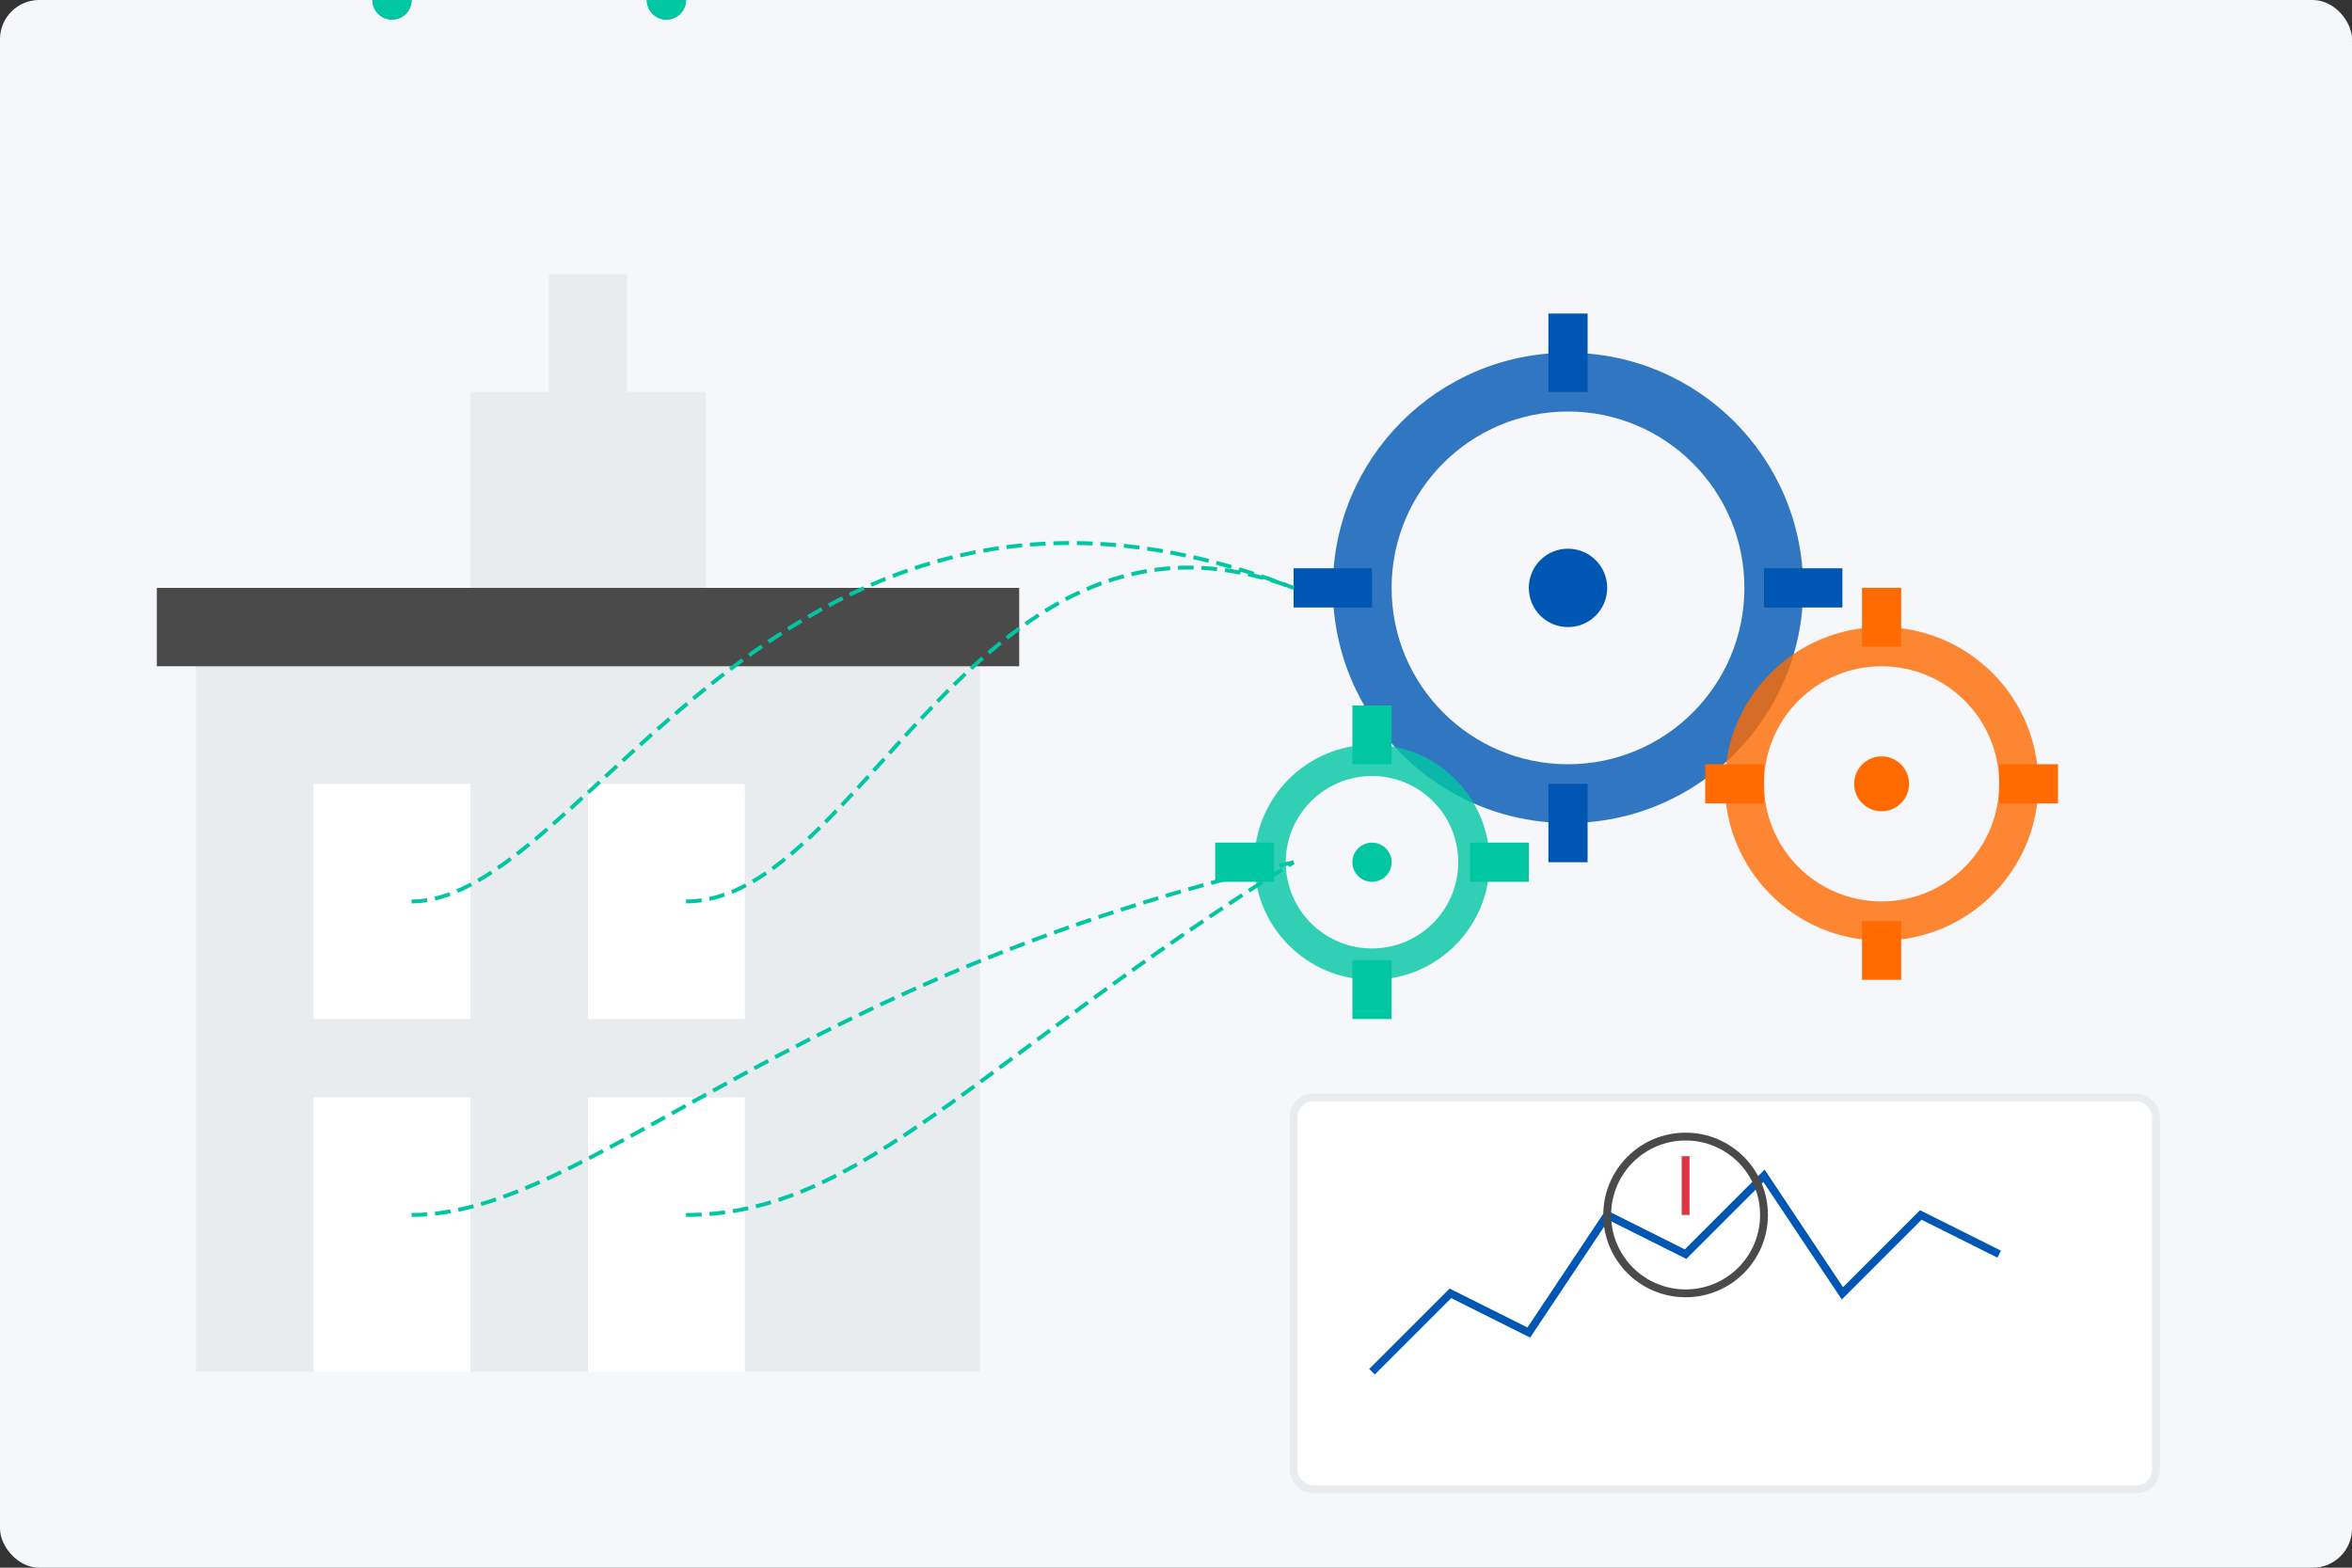 <?xml version="1.0" encoding="UTF-8"?>
<svg width="600" height="400" viewBox="0 0 600 400" fill="none" xmlns="http://www.w3.org/2000/svg">
  <rect x="0" y="0" width="600" height="400" fill="#333333" stroke="none"/>
  <!-- Background -->
  <rect width="600" height="400" rx="10" fill="#F5F7FA"/>
  
  <!-- Factory Building -->
  <rect x="50" y="150" width="200" height="200" fill="#E9ECEF"/>
  <rect x="80" y="200" width="40" height="60" fill="#FFFFFF"/>
  <rect x="150" y="200" width="40" height="60" fill="#FFFFFF"/>
  <rect x="80" y="280" width="40" height="70" fill="#FFFFFF"/>
  <rect x="150" y="280" width="40" height="70" fill="#FFFFFF"/>
  <rect x="40" y="150" width="220" height="20" fill="#4A4A4A"/>
  <rect x="120" y="100" width="60" height="50" fill="#E9ECEF"/>
  <rect x="140" y="70" width="20" height="30" fill="#E9ECEF"/>
  
  <!-- Gears -->
  <circle cx="400" cy="150" r="60" fill="#0056B3" opacity="0.8"/>
  <circle cx="400" cy="150" r="45" fill="#F5F7FA"/>
  <circle cx="400" cy="150" r="10" fill="#0056B3"/>
  
  <circle cx="480" cy="200" r="40" fill="#FF6B00" opacity="0.8"/>
  <circle cx="480" cy="200" r="30" fill="#F5F7FA"/>
  <circle cx="480" cy="200" r="7" fill="#FF6B00"/>
  
  <circle cx="350" cy="220" r="30" fill="#00C6A2" opacity="0.8"/>
  <circle cx="350" cy="220" r="22" fill="#F5F7FA"/>
  <circle cx="350" cy="220" r="5" fill="#00C6A2"/>
  
  <!-- Gear teeth -->
  <!-- For blue gear -->
  <rect x="395" y="80" width="10" height="20" fill="#0056B3"/>
  <rect x="395" y="200" width="10" height="20" fill="#0056B3"/>
  <rect x="330" y="145" width="20" height="10" fill="#0056B3"/>
  <rect x="450" y="145" width="20" height="10" fill="#0056B3"/>
  
  <!-- For orange gear -->
  <rect x="475" y="150" width="10" height="15" fill="#FF6B00"/>
  <rect x="475" y="235" width="10" height="15" fill="#FF6B00"/>
  <rect x="435" y="195" width="15" height="10" fill="#FF6B00"/>
  <rect x="510" y="195" width="15" height="10" fill="#FF6B00"/>
  
  <!-- For green gear -->
  <rect x="345" y="180" width="10" height="15" fill="#00C6A2"/>
  <rect x="345" y="245" width="10" height="15" fill="#00C6A2"/>
  <rect x="310" y="215" width="15" height="10" fill="#00C6A2"/>
  <rect x="375" y="215" width="15" height="10" fill="#00C6A2"/>
  
  <!-- Dashboard Elements -->
  <rect x="330" y="280" width="220" height="100" rx="5" fill="#FFFFFF" stroke="#E9ECEF" stroke-width="2"/>
  
  <!-- Chart -->
  <path d="M350 350 L370 330 L390 340 L410 310 L430 320 L450 300 L470 330 L490 310 L510 320" stroke="#0056B3" stroke-width="2" fill="none"/>
  
  <!-- Gauge -->
  <circle cx="430" cy="310" r="20" stroke="#4A4A4A" stroke-width="2" fill="none"/>
  <path d="M430 310 L430 295" stroke="#DC3545" stroke-width="2"/>
  
  <!-- IoT Sensors -->
  <circle cx="100" y="230" r="5" fill="#00C6A2"/>
  <circle cx="170" y="230" r="5" fill="#00C6A2"/>
  <circle cx="100" y="310" r="5" fill="#00C6A2"/>
  <circle cx="170" y="310" r="5" fill="#00C6A2"/>
  
  <!-- Connection Lines -->
  <path d="M105 230 C150 230, 200 100, 330 150" stroke="#00C6A2" stroke-width="1" stroke-dasharray="4 2"/>
  <path d="M175 230 C220 230, 250 120, 330 150" stroke="#00C6A2" stroke-width="1" stroke-dasharray="4 2"/>
  <path d="M105 310 C150 310, 200 250, 330 220" stroke="#00C6A2" stroke-width="1" stroke-dasharray="4 2"/>
  <path d="M175 310 C220 310, 250 270, 330 220" stroke="#00C6A2" stroke-width="1" stroke-dasharray="4 2"/>
</svg>
